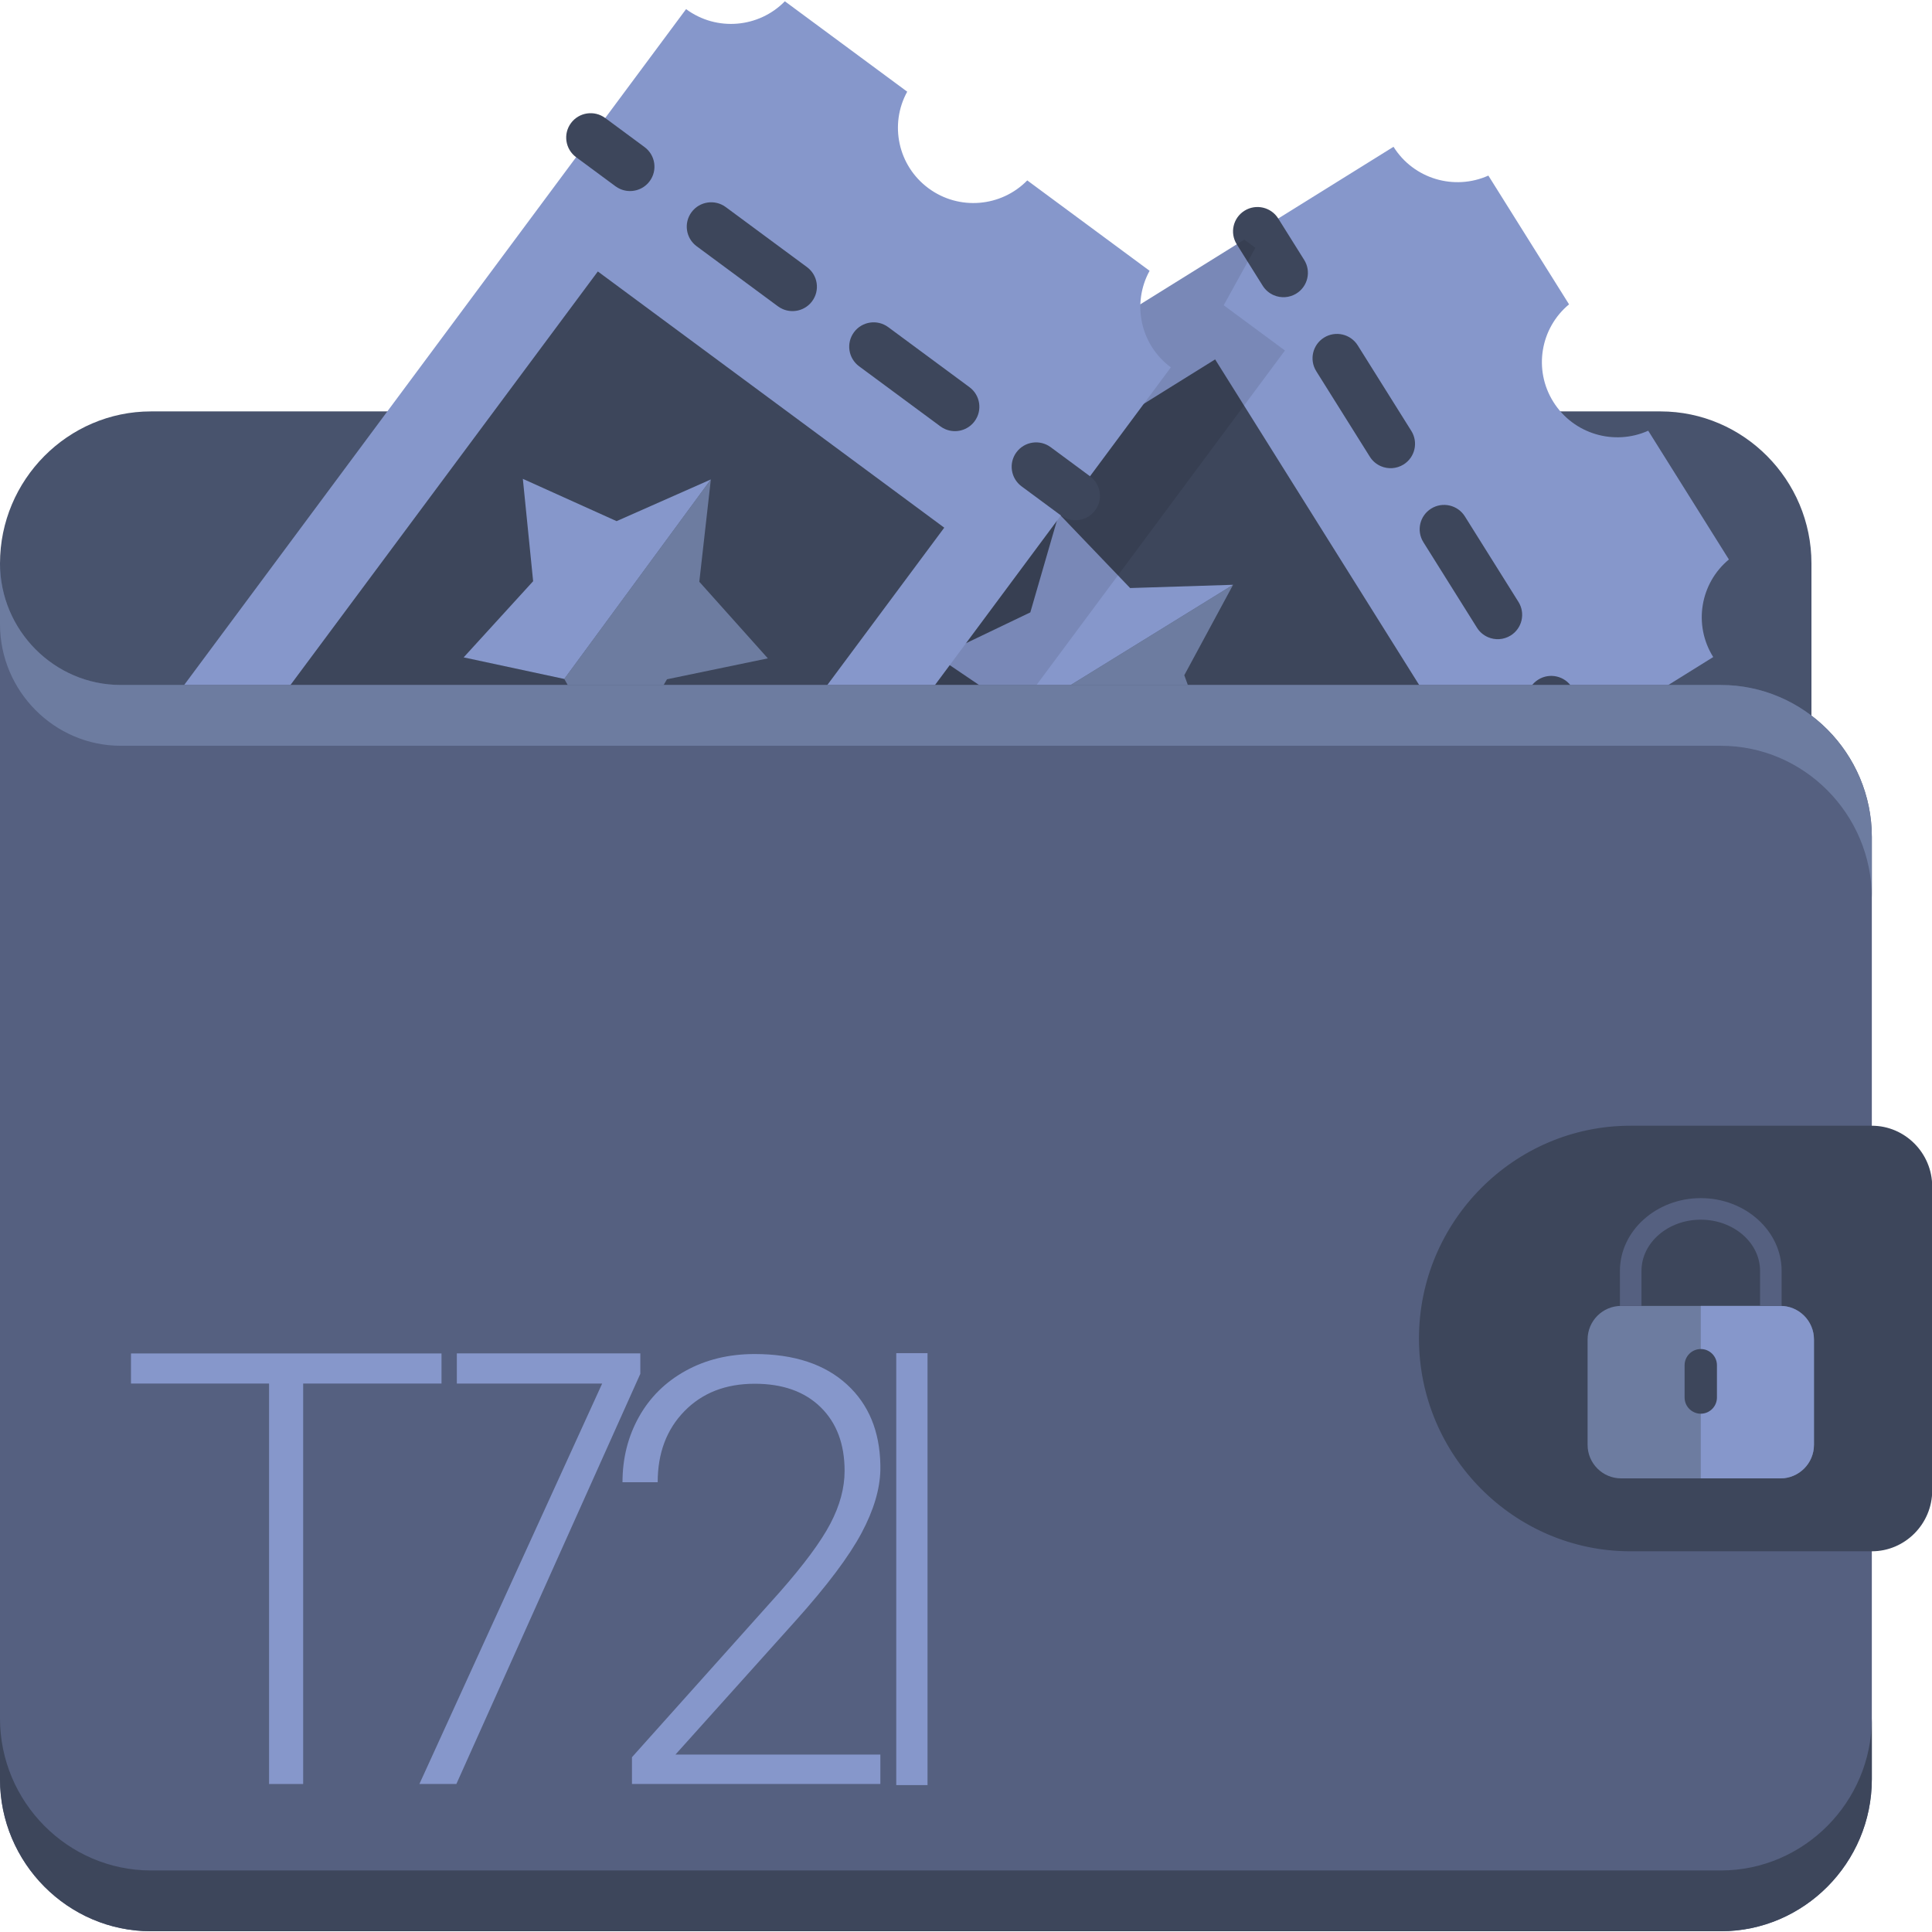 <?xml version="1.0" encoding="UTF-8" standalone="no"?>
<!DOCTYPE svg PUBLIC "-//W3C//DTD SVG 1.1//EN" "http://www.w3.org/Graphics/SVG/1.1/DTD/svg11.dtd">
<svg width="100%" height="100%" viewBox="0 0 300 300" version="1.1" xmlns="http://www.w3.org/2000/svg" xmlns:xlink="http://www.w3.org/1999/xlink" xml:space="preserve" xmlns:serif="http://www.serif.com/" style="fill-rule:evenodd;clip-rule:evenodd;stroke-linejoin:round;stroke-miterlimit:2;">
    <g transform="matrix(0.586,0,0,0.59,0,14.148)">
        <path d="M40,84.297L440,84.297C462.001,84.297 480.001,102.297 480.001,124.297L480.001,172.298C480.001,194.298 462.001,212.298 440,212.298L40,212.298C18,212.296 0,194.296 0,172.297L0,124.296C0,102.297 18,84.297 40,84.297Z" style="fill:rgb(72,83,109);fill-rule:nonzero;"/>
        <g transform="matrix(0.69,0.295,-0.297,0.683,139.399,-91.103)">
            <g>
                <path d="M415.981,35.884L371.846,5.329C363.011,15.002 348.172,16.902 337.102,9.238L115.946,328.678C127.016,336.342 130.461,350.9 124.517,362.574L168.651,393.129C177.486,383.456 192.325,381.556 203.395,389.22C214.465,396.884 217.91,411.442 211.966,423.116L256.1,453.671C264.935,443.998 279.774,442.098 290.844,449.762L512,130.321C500.93,122.657 497.485,108.099 503.429,96.425L459.295,65.87C450.46,75.543 435.621,77.443 424.551,69.779C413.482,62.116 410.037,47.557 415.981,35.884Z" style="fill:rgb(134,151,203);fill-rule:nonzero;"/>
                <g transform="matrix(-0.569,0.822,-0.822,-0.569,674.513,157.633)">
                    <rect x="163.338" y="179.547" width="265.243" height="151.957" style="fill:rgb(61,70,91);"/>
                </g>
                <g transform="matrix(0.172,0.12,-0.12,0.172,303.888,141.118)">
                    <path d="M512,198.527L342.43,162.737L256,12.532L256,428.747L414.213,499.468L395.848,327.139L512,198.527Z" style="fill:rgb(109,124,160);fill-rule:nonzero;"/>
                    <path d="M169.57,162.737L0,198.527L116.152,327.139L97.787,499.468L256,428.747L256,12.532L169.57,162.737Z" style="fill:rgb(134,151,203);fill-rule:nonzero;"/>
                </g>
                <g>
                    <path d="M319.075,74.214C317.38,74.214 315.669,73.717 314.171,72.679L299.981,62.855C296.062,60.142 295.085,54.766 297.798,50.848C300.511,46.929 305.888,45.952 309.805,48.665L323.995,58.489C327.914,61.202 328.891,66.578 326.178,70.496C324.502,72.916 321.811,74.214 319.075,74.214Z" style="fill:rgb(61,70,91);fill-rule:nonzero;"/>
                    <path d="M436.29,155.365C434.595,155.365 432.884,154.867 431.386,153.83L402.082,133.542C398.163,130.829 397.186,125.453 399.899,121.536C402.612,117.617 407.988,116.64 411.906,119.353L441.21,139.641C445.129,142.354 446.106,147.73 443.393,151.647C441.717,154.066 439.026,155.365 436.29,155.365ZM377.683,114.789C375.988,114.789 374.277,114.291 372.779,113.254L343.475,92.966C339.556,90.253 338.579,84.877 341.292,80.96C344.005,77.041 349.382,76.064 353.299,78.777L382.603,99.065C386.522,101.778 387.499,107.154 384.786,111.072C383.11,113.491 380.419,114.789 377.683,114.789Z" style="fill:rgb(61,70,91);fill-rule:nonzero;"/>
                    <path d="M479.783,185.477C478.088,185.477 476.377,184.979 474.879,183.942L460.689,174.118C456.77,171.405 455.793,166.029 458.506,162.111C461.219,158.192 466.596,157.215 470.513,159.928L484.703,169.752C488.622,172.465 489.599,177.841 486.886,181.759C485.211,184.178 482.519,185.477 479.783,185.477Z" style="fill:rgb(61,70,91);fill-rule:nonzero;"/>
                </g>
            </g>
            <g>
                <path d="M246.757,447.205L330.432,90.62L304.282,84.484L306.504,61.391L301.766,60.28L115.946,328.678C127.016,336.342 130.461,350.9 124.517,362.574L168.652,393.129C177.486,383.456 192.326,381.556 203.396,389.22C214.466,396.884 217.911,411.442 211.967,423.116L246.757,447.205Z" style="fill-opacity:0.1;fill-rule:nonzero;"/>
                <path d="M171.916,59.353L119.657,47.09C114.98,59.326 101.868,66.531 88.761,63.455L0,441.707C13.107,444.783 21.647,457.067 20.393,470.108L72.652,482.371C77.329,470.135 90.441,462.93 103.548,466.006C116.655,469.082 125.195,481.366 123.941,494.407L176.2,506.67C180.877,494.434 193.989,487.229 207.096,490.305L295.855,112.054C282.748,108.979 274.208,96.694 275.462,83.653L223.204,71.39C218.527,83.626 205.415,90.831 192.308,87.755C179.2,84.677 170.662,72.394 171.916,59.353Z" style="fill:rgb(134,151,203);fill-rule:nonzero;"/>
                <g>
                    <path d="M92.641,131.118C91.989,131.118 91.325,131.043 90.662,130.888L73.86,126.945C69.22,125.857 66.341,121.213 67.431,116.573C68.519,111.934 73.163,109.054 77.803,110.144L94.605,114.087C99.245,115.175 102.124,119.819 101.034,124.459C100.103,128.434 96.556,131.118 92.641,131.118Z" style="fill:rgb(61,70,91);fill-rule:nonzero;"/>
                    <path d="M231.436,163.686C230.784,163.686 230.121,163.611 229.457,163.456L194.758,155.313C190.118,154.225 187.239,149.581 188.329,144.941C189.417,140.302 194.058,137.422 198.701,138.512L233.4,146.655C238.04,147.743 240.919,152.387 239.829,157.027C238.898,161.003 235.352,163.686 231.436,163.686ZM162.039,147.402C161.387,147.402 160.724,147.327 160.06,147.172L125.361,139.029C120.721,137.941 117.842,133.297 118.932,128.657C120.02,124.017 124.662,121.138 129.304,122.228L164.003,130.371C168.643,131.459 171.522,136.103 170.432,140.743C169.5,144.719 165.955,147.402 162.039,147.402Z" style="fill:rgb(61,70,91);fill-rule:nonzero;"/>
                    <path d="M282.937,175.772C282.285,175.772 281.621,175.697 280.958,175.542L264.156,171.599C259.516,170.511 256.637,165.867 257.727,161.227C258.815,156.588 263.46,153.708 268.099,154.798L284.901,158.741C289.541,159.829 292.42,164.473 291.33,169.113C290.398,173.089 286.853,175.772 282.937,175.772Z" style="fill:rgb(61,70,91);fill-rule:nonzero;"/>
                    <g transform="matrix(-0.229,0.974,-0.974,-0.229,472.448,241.019)">
                        <rect x="8.095" y="231.729" width="265.257" height="151.965" style="fill:rgb(61,70,91);"/>
                    </g>
                </g>
                <g transform="matrix(0.204,0.047,-0.047,0.205,110.928,198.214)">
                    <path d="M512,198.527L342.43,162.737L256,12.532L256,428.747L414.213,499.468L395.848,327.139L512,198.527Z" style="fill:rgb(109,124,160);fill-rule:nonzero;"/>
                    <path d="M169.57,162.737L0,198.527L116.152,327.139L97.787,499.468L256,428.747L256,12.532L169.57,162.737Z" style="fill:rgb(134,151,203);fill-rule:nonzero;"/>
                </g>
            </g>
        </g>
        <path d="M456,484.297L40,484.297C18,484.297 0,466.297 0,444.296L0,156.297L456,156.297C478.001,156.297 496.001,174.297 496.001,196.297L496.001,444.297C496,466.297 478,484.297 456,484.297ZM32,156.297L0,156.297L0,124.296C0,141.896 14.4,156.297 32,156.297Z" style="fill:rgb(85,96,128);fill-rule:nonzero;"/>
        <path d="M496,384.296L432,384.296C401.2,384.296 376.001,359.097 376.001,328.297C376.001,297.497 401.2,272.297 432,272.297L496,272.297C504.8,272.297 512,279.497 512,288.297L512,368.297C512,377.097 504.8,384.296 496,384.296Z" style="fill:rgb(61,70,91);fill-rule:nonzero;"/>
        <path d="M456,468.297L40,468.297C18,468.297 0,450.297 0,428.296L0,444.296C0,466.297 18,484.297 40,484.297L456,484.297C478.001,484.297 496.001,466.297 496.001,444.296L496.001,428.296C496,450.297 478,468.297 456,468.297Z" style="fill:rgb(61,70,91);fill-rule:nonzero;"/>
        <path d="M456,156.297L32,156.297C14.4,156.297 0,141.896 0,124.296L0,140.296C0,157.896 14.4,172.297 32,172.297L456,172.297C478.001,172.297 496.001,190.297 496.001,212.297L496.001,196.297C496,174.297 478,156.297 456,156.297Z" style="fill:rgb(109,124,160);fill-rule:nonzero;"/>
    </g>
    <g transform="matrix(0.085,-5.53924e-18,-1.10785e-17,0.085,242.335,186.043)">
        <path d="M401.438,512L110.562,512C76.692,512 49.231,484.539 49.231,450.668L49.231,258.255C49.231,224.384 76.692,196.923 110.562,196.923L401.438,196.923C435.308,196.923 462.769,224.384 462.769,258.255L462.769,450.668C462.769,484.539 435.308,512 401.438,512Z" style="fill:rgb(109,124,160);fill-rule:nonzero;"/>
        <path d="M401.438,196.923L256,196.923L256,512L401.438,512C435.308,512 462.769,484.539 462.769,450.668L462.769,258.255C462.769,224.384 435.308,196.923 401.438,196.923Z" style="fill:rgb(134,151,203);fill-rule:nonzero;"/>
        <path d="M256,393.846C239.754,393.846 226.462,380.554 226.462,364.308L226.462,305.231C226.462,288.985 239.754,275.692 256,275.692C272.246,275.692 285.538,288.985 285.538,305.231L285.538,364.308C285.538,380.554 272.246,393.846 256,393.846Z" style="fill:rgb(61,70,91);fill-rule:nonzero;"/>
        <path d="M110.562,196.923L147.692,196.923L147.692,132.923C147.692,81.349 196.283,39.385 256,39.385C315.717,39.385 364.308,81.349 364.308,132.923L364.308,196.923L401.438,196.923C402.196,196.923 402.934,197.012 403.692,197.031L403.692,132.923C403.692,59.815 337.231,0 256,0C174.769,0 108.308,59.815 108.308,132.923L108.308,197.031C109.066,197.012 109.804,196.923 110.562,196.923Z" style="fill:rgb(85,96,128);fill-rule:nonzero;"/>
    </g>
    <g transform="matrix(0.825,0,0,0.825,-93.754,60.824)">
        <g transform="matrix(0.285,0,0,0.285,87.69,78.475)">
            <path d="M525.403,444.832L502.161,444.832C502.161,429.057 505.774,414.692 513,401.738C520.227,388.785 530.514,378.62 543.86,371.246C557.206,363.871 572.408,360.184 589.465,360.184C615.507,360.184 635.852,366.917 650.5,380.384C664.727,393.463 672.045,411.138 672.455,433.411L672.455,436.916C672.15,449.586 668.022,463.383 660.071,478.307C651.803,493.826 637.252,513.192 616.418,536.406L537.122,624.71L672.455,624.71L672.455,644.141L508.411,644.141L508.411,626.441L605.872,517.553C622.017,499.212 633.215,484.078 639.465,472.15C645.715,460.223 648.84,448.616 648.84,437.329C648.84,419.63 643.567,405.618 633.02,395.293C622.473,384.969 607.955,379.807 589.465,379.807C570.325,379.807 554.862,385.835 543.079,397.891C531.295,409.947 525.403,425.594 525.403,444.832Z" style="fill:rgb(134,151,203);fill-rule:nonzero;"/>
        </g>
        <g transform="matrix(0.251,0,0,0.271,16.076,168.455)">
            <rect x="1060.79" y="46.148" width="23.438" height="300" style="fill:rgb(134,151,203);fill-rule:nonzero;"/>
        </g>
        <g transform="matrix(0.285,0,0,0.285,88.261,78.475)">
            <path d="M390.442,644.141L366.028,644.141L486.731,379.688L390.757,379.688L390.757,359.766L511.926,359.766L511.926,373.242L390.442,644.141Z" style="fill:rgb(134,151,203);fill-rule:nonzero;"/>
        </g>
        <g transform="matrix(0.285,0,0,0.285,88.261,78.475)">
            <path d="M380.635,379.673L289.273,379.673L289.273,380.181L289.265,380.181L289.265,642.399L289.263,642.399L289.263,644.141L266.744,644.141L266.744,642.399L266.743,642.399L266.743,380.181L266.737,380.181L266.737,379.673L175.557,379.673L175.557,359.801L380.635,359.801L380.635,379.673Z" style="fill:rgb(134,151,203);fill-rule:nonzero;"/>
        </g>
    </g>
</svg>
